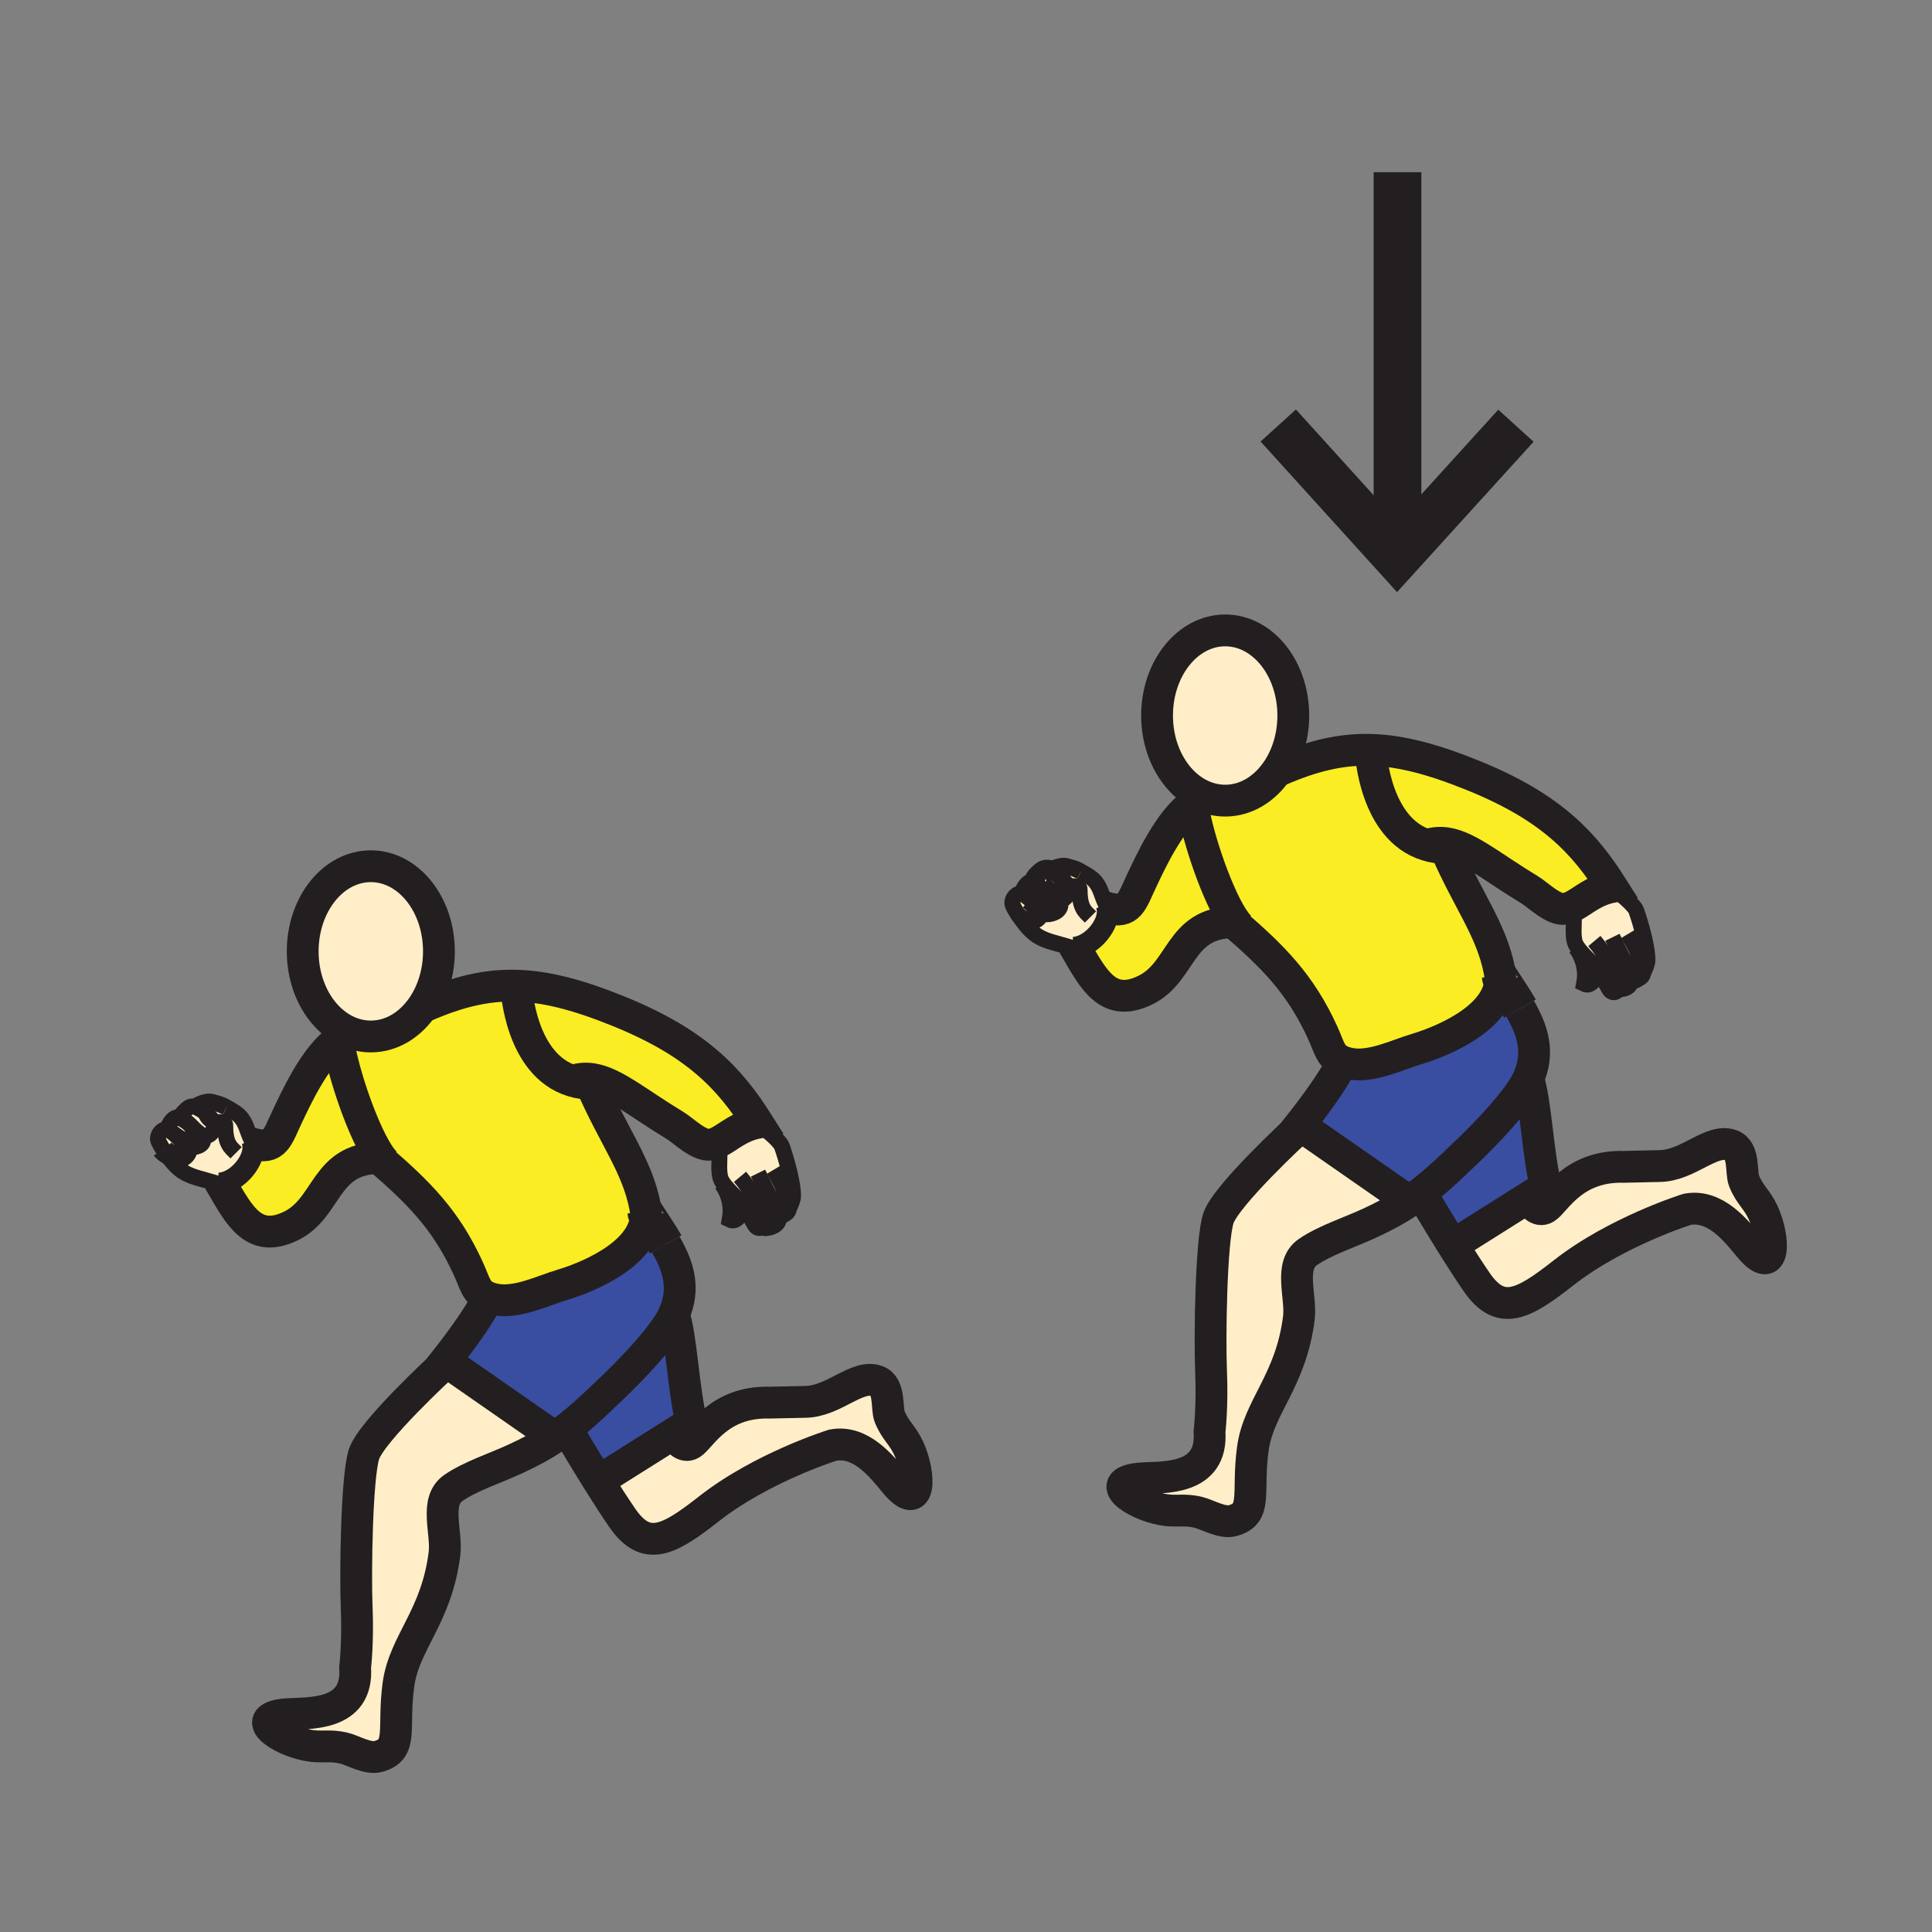 <?xml version="1.0" encoding="iso-8859-1"?>
<!-- Generator: Adobe Illustrator 12.0.1, SVG Export Plug-In . SVG Version: 6.00 Build 51448)  -->
<!DOCTYPE svg PUBLIC "-//W3C//DTD SVG 1.1//EN" "http://www.w3.org/Graphics/SVG/1.1/DTD/svg11.dtd">
<svg  version="1.1" id="Layer_1" xmlns="http://www.w3.org/2000/svg" xmlns:xlink="http://www.w3.org/1999/xlink" width="850.394" height="850.394"
	 viewBox="0 0 850.394 850.394" style="overflow:visible;enable-background:new 0 0 850.394 850.394;" xml:space="preserve">
<rect x="0" y="0" width="850.394" height="850.394" fill="#808080" stroke="none"/>
<g>
	<g id="XMLID_14_">
		<g>
			<path style="fill:#394EA1;" d="M296.52,630.98l-33.18,20.899c-7.35-11.75-13.69-22.649-13.69-22.649l-0.27-0.36
				c4.59-3.51,9.47-7.79,15.3-13.38l0.97-0.96c13.63-12.601,27.2-27.54,30.91-35.851c3.3,8.9,4.43,35.41,7.87,47.32L296.52,630.98z"
				/>
			<path style="fill:#394EA1;" d="M293.01,547.74c5.55,9.62,8.75,19.319,3.55,30.939c-3.71,8.311-17.28,23.25-30.91,35.851
				l-0.97,0.96c-5.83,5.59-10.71,9.87-15.3,13.38c-1.81,1.38-3.57,2.649-5.33,3.83l-0.27-0.41l-47.57-33.09l-0.25-0.17
				c0,0,12-15.12,16.97-24.271l1.37-3.93c0.89,0.4,1.93,0.74,3.16,1.02c9.66,2.19,21.23-3.68,29.81-6.229
				c15-4.48,37.43-15.47,37-31.561C287.28,538.73,290.41,543.22,293.01,547.74z"/>
			<path style="fill:#394EA1;" d="M672.59,527.18l-33.18,20.9c-7.351-11.76-13.7-22.65-13.7-22.65l-0.27-0.359
				c4.579-3.511,9.479-7.78,15.31-13.37l0.97-0.97c13.63-12.591,27.2-27.551,30.9-35.841c3.31,8.891,4.43,35.4,7.88,47.311
				L672.59,527.18z"/>
			<path style="fill:#394EA1;" d="M669.07,443.94c5.56,9.619,8.76,19.31,3.55,30.949c-3.7,8.29-17.271,23.25-30.9,35.841l-0.97,0.97
				c-5.83,5.59-10.73,9.859-15.31,13.37c-1.811,1.39-3.57,2.649-5.32,3.819l-0.28-0.409l-47.57-33.091l-0.25-0.17
				c0,0,12.011-15.109,16.971-24.26l1.38-3.93c0.89,0.399,1.93,0.739,3.16,1.02c9.66,2.2,21.229-3.68,29.81-6.229
				c14.99-4.48,37.42-15.471,36.99-31.561C663.34,434.93,666.47,439.42,669.07,443.94z"/>
			<path style="fill:#FBED24;" d="M148.87,457.91c1.91,14.109,11.4,41.689,18.83,51.689l-0.19,0.141c-0.27,0-0.53,0-0.79,0.01
				c-24.03,0.24-22.26,21.96-38.76,29.92c-16.29,7.87-22.63-4.71-30.5-18.18c-0.11-0.19-0.23-0.391-0.34-0.58
				c7.66-0.84,15.57-10.46,14.28-17.45c9.8,2.7,10.62-2.72,15.08-12.09C130.09,483.8,138.78,464.66,148.87,457.91z"/>
			<path style="fill:#FBED24;" d="M284.27,534.06c0.43,16.091-22,27.08-37,31.561c-8.58,2.55-20.15,8.42-29.81,6.229
				c-1.23-0.279-2.27-0.619-3.16-1.02c-4.8-2.16-5.27-6.11-8.1-12.311c-9.9-21.779-22.09-33.76-39.48-48.77
				c0.26-0.01,0.52-0.01,0.79-0.01l0.19-0.141c-7.43-10-16.92-37.58-18.83-51.689c2.55-1.7,5.19-2.61,7.86-2.351l0.06-0.21
				c2.07,0.57,4.22,0.87,6.43,0.87c9.29,0,17.6-5.279,23.09-13.58l0.47,0.33c14.55-6.33,27.02-9.479,40.56-9.109l-0.03,1.12
				c0,0,1.68,33.68,24.61,40.789c3.04-1.05,5.94-1.25,8.88-0.779l-0.38,2.859c9.46,21.99,20.08,35.23,23.54,53.341
				C284.15,532.16,284.25,533.12,284.27,534.06z"/>
			<path style="fill:#FBED24;" d="M316.48,502.55c-1.24,0.641-2.46,1.11-3.76,1.29c-5.04,0.73-11.66-6.07-15.48-8.38
				c-16.73-10.14-26.81-18.91-36.44-20.47c-2.94-0.471-5.84-0.271-8.88,0.779c-22.93-7.109-24.61-40.789-24.61-40.789l0.03-1.12
				c13.22,0.37,27.45,4.109,45.62,11.529c33.59,13.73,48.18,29.25,60.55,48.801C325.39,495.82,320.89,500.28,316.48,502.55z"/>
			<path style="fill:#FBED24;" d="M524.94,354.11c1.909,14.1,11.39,41.66,18.829,51.68l-0.199,0.15c-0.261,0-0.521,0-0.78,0.01
				c-24.04,0.24-22.25,21.96-38.771,29.92c-16.279,7.87-22.63-4.72-30.489-18.18c-0.11-0.19-0.23-0.39-0.34-0.58
				c7.659-0.84,15.569-10.47,14.279-17.46c9.8,2.71,10.62-2.72,15.08-12.08C506.15,379.98,514.85,360.85,524.94,354.11z"/>
			<path style="fill:#FBED24;" d="M660.33,430.26c0.43,16.09-22,27.08-36.99,31.561c-8.58,2.55-20.149,8.43-29.81,6.229
				c-1.23-0.28-2.271-0.62-3.16-1.02c-4.811-2.16-5.271-6.11-8.101-12.32c-9.909-21.78-22.09-33.76-39.479-48.76
				c0.26-0.01,0.52-0.01,0.78-0.01l0.199-0.15c-7.439-10.02-16.92-37.58-18.829-51.68c2.55-1.7,5.189-2.61,7.859-2.34l0.061-0.23
				c2.069,0.57,4.22,0.87,6.43,0.87c9.29,0,17.59-5.28,23.08-13.57l0.47,0.33c14.561-6.33,27.03-9.48,40.57-9.11l-0.03,1.11
				c0,0,1.69,33.71,24.63,40.8c3.021-1.04,5.91-1.24,8.84-0.77l-0.369,2.85c9.46,21.99,20.079,35.24,23.539,53.34
				C660.21,428.36,660.31,429.32,660.33,430.26z"/>
			<path style="fill:#FBED24;" d="M692.55,398.75c-1.229,0.64-2.46,1.11-3.76,1.29c-5.05,0.72-11.66-6.06-15.48-8.38
				c-16.75-10.13-26.829-18.92-36.46-20.46c-2.93-0.47-5.819-0.27-8.84,0.77c-22.939-7.09-24.63-40.8-24.63-40.8l0.03-1.11
				c13.22,0.37,27.45,4.11,45.62,11.53c33.59,13.73,48.17,29.25,60.54,48.8C701.45,392.02,696.96,396.48,692.55,398.75z"/>
			<path style="fill:#FFEEC8;" d="M81.83,503.77c0.87,2,0.22,3.86-1.53,4.961c-2.76,1.75-7.05-1.19-8.3-2.461l-0.01-0.02
				c-0.94-1.42-1.95-3.1-2.34-4.28c-0.63-1.88,1.17-4.83,3.4-4.83c0.01,0,0.02,0,0.03,0c1.74,0.021,2.04,0.87,4.14,2.44
				c0,0,0,0,0.01,0C79.19,501.27,80.53,502.78,81.83,503.77z"/>
			<path style="fill:#FFEEC8;" d="M88.1,499.21c1.49,1.49,2.28,3.92-0.7,5.15c-2.49,1.02-4,0.609-5.57-0.591
				c-1.3-0.989-2.64-2.5-4.6-4.189c-0.01,0-0.01,0-0.01,0c-2.1-1.57-2.4-2.42-4.14-2.44c-0.01,0-0.02,0-0.03,0l0.82-0.439
				c0.19-1.22,1.27-3.32,2.79-4.4c1.1-0.8,2.51-0.359,3.18-0.08c0.16,0.261,0.46,0.511,0.9,0.721c2.55,1.25,4.37,4.029,6.66,5.67
				C87.64,498.78,87.88,498.99,88.1,499.21z"/>
			<path style="fill:#FFEEC8;" d="M93.88,497.31c-1.65,3.841-4.87,2.57-5.78,1.9c-0.22-0.22-0.46-0.43-0.7-0.6
				c-2.29-1.641-4.11-4.42-6.66-5.67c-0.44-0.21-0.74-0.46-0.9-0.721c-0.82-1.239,1.15-2.93,2.7-4.34c1.68-1.5,3.49-0.66,3.87-0.46
				l0.01-0.02c0.88,0.39,2.48,1.239,4,2.42l0.01,0.01c0.44,1.3,1.17,2.38,2.22,3.17c0.34,0.26,0.7,0.44,1.08,0.57
				C94.29,494.74,94.44,496.01,93.88,497.31z"/>
			<path style="fill:#FFEEC8;" d="M93.73,493.57c-0.67-1.431-1.96-2.71-3.3-3.74l-0.01-0.01c-0.37-1.08-0.55-2.311-0.55-3.641
				c0-1.239,2.28-1.279,4.69-0.77c0.02,0,0.03,0.01,0.04,0.01c1.98,0.64,3.66,1.33,5.06,2.01l0.01,0.011
				c3.51,1.699,5.28,3.319,5.68,3.729c3.17,3.07,3.31,6.83,5.54,11l0.13-0.05c0.17,0.43,0.3,0.88,0.38,1.34
				c1.29,6.99-6.62,16.61-14.28,17.45c0.11,0.189,0.23,0.39,0.34,0.58c-9.29-2.79-12.07-3.141-15.81-5.101
				c-3.52-1.87-6.23-5.29-8.48-8.439c-0.33-0.46-0.74-1.04-1.17-1.681c1.25,1.271,5.54,4.211,8.3,2.461
				c1.75-1.101,2.4-2.961,1.53-4.961c1.57,1.2,3.08,1.61,5.57,0.591c2.98-1.23,2.19-3.66,0.7-5.15c0.91,0.67,4.13,1.94,5.78-1.9
				C94.44,496.01,94.29,494.74,93.73,493.57z"/>
			<path style="fill:#FFEEC8;" d="M243.78,632.29l0.27,0.41c-5.39,3.63-10.7,6.439-17.06,9.39c-8.67,4.05-19.78,7.59-27.4,12.82
				c-8.55,5.88-2.76,19.54-3.95,28.99c-3.48,27.869-17.74,38.949-20.27,57.64c-2.64,19.53,2.3,28.59-8.91,31.6
				c-4.61,1.24-11.16-2.729-15.07-3.67c-6.67-1.59-9.55-0.029-16.17-1.29c-12.4-2.34-26.87-12.41-8.69-13.67
				c9.16-0.62,31.3,1.16,29.78-20.51c0,0,1.33-11.15,0.69-26.35c-0.63-15.2,0-57.32,3.17-67.45
				c3.17-10.141,34.84-39.271,34.84-39.271l1.2-1.729L243.78,632.29z"/>
			<path style="fill:#FFEEC8;" d="M318.44,521.01c1.63,2.3,4.26,4.63,6.58,7.3c0.82,0.96,1.55,1.881,2.2,2.75
				c-0.56,2.98-2.89,7.381-6.02,5.811c1.04-5.5-0.13-10.93-3.3-15.47L318.44,521.01z"/>
			<path style="fill:#FFEEC8;" d="M327.22,531.06c-0.65-0.869-1.38-1.79-2.2-2.75c-2.32-2.67-4.95-5-6.58-7.3
				c-0.75-1.05-1.28-2.09-1.49-3.149c-0.87-4.36,0.18-7.811-0.47-15.311c4.41-2.27,8.91-6.729,17.03-8.359
				c2.72,2.43,8.87,6.97,10.52,10.1c0.35,0.67,5.15,14.95,5.04,22.21c-0.01,1.47-1.04,4.01-1.8,5.31c-0.03,0.7-0.29,1.69-1.4,2.391
				c-1.62,0.96-3.45,2.21-4.33,1.06c0.09,0.58,0.17,1.98-0.85,2.75c-1.27,1-3.31,1.391-4.38,1.24l-0.25-0.07
				c-0.3,1.24-1.85,1.79-3.01,0.971C331.95,539.39,330.84,535.94,327.22,531.06z"/>
			<path style="fill:#FFEEC8;" d="M399.96,637.47c5.3,11.46,5.51,29.08-6.08,15.03c-5.84-7.09-14.87-18.64-27.22-16.42
				c0,0-31.28,9.71-54.79,28.189c-17.73,13.931-27.55,19-38.01,3.79c-3.35-4.88-7.05-10.619-10.52-16.18l33.18-20.899
				c1.15,2.06,4.25,6.72,7.75,4.47c4.43-2.851,12.04-18.69,34.52-18.061l15.32-0.33c12.92,0,23.06-12.409,31.87-9.17
				c6.01,2.221,4.11,11.95,5.62,15.681C394.18,629.92,397.12,631.36,399.96,637.47z"/>
			<path style="fill:#FFEEC8;" d="M776.02,533.67c5.311,11.45,5.521,29.08-6.079,15.03c-5.83-7.08-14.87-18.641-27.221-16.42
				c0,0-31.279,9.71-54.779,28.189c-17.73,13.931-27.561,19-38.011,3.79c-3.35-4.88-7.04-10.63-10.52-16.18l33.18-20.9
				c1.15,2.061,4.25,6.721,7.75,4.471c4.43-2.86,12.03-18.69,34.51-18.051l15.33-0.34c12.92,0,23.051-12.41,31.86-9.17
				c6.02,2.22,4.12,11.95,5.63,15.68C770.24,526.13,773.19,527.56,776.02,533.67z"/>
			<path style="fill:#FFEEC8;" d="M619.84,528.48l0.28,0.409c-5.39,3.63-10.7,6.44-17.061,9.4c-8.68,4.05-19.79,7.59-27.399,12.82
				c-8.561,5.88-2.771,19.54-3.95,28.989c-3.479,27.87-17.74,38.95-20.27,57.641c-2.65,19.529,2.29,28.59-8.921,31.6
				c-4.6,1.24-11.159-2.729-15.06-3.67c-6.67-1.6-9.56-0.03-16.18-1.29c-12.391-2.34-26.87-12.41-8.681-13.67
				c9.15-0.63,31.301,1.16,29.78-20.51c0,0,1.33-11.15,0.69-26.351c-0.641-15.199,0-57.319,3.16-67.449
				c3.18-10.141,34.84-39.28,34.84-39.28l1.199-1.73L619.84,528.48z"/>
			<path style="fill:#FFEEC8;" d="M193.2,418.75c0,9.08-2.59,17.41-6.89,23.89c-5.49,8.301-13.8,13.58-23.09,13.58
				c-2.21,0-4.36-0.3-6.43-0.87c-13.47-3.67-23.55-18.67-23.55-36.6c0-20.7,13.42-37.47,29.98-37.47
				C179.78,381.28,193.2,398.05,193.2,418.75z"/>
			<path style="fill:#FFEEC8;" d="M697.26,433.06c1.05-5.5-0.13-10.919-3.3-15.459l0.55-0.39c1.63,2.3,4.26,4.63,6.57,7.3
				c0.83,0.96,1.56,1.88,2.21,2.75C702.72,430.24,700.4,434.64,697.26,433.06z"/>
			<path style="fill:#FFEEC8;" d="M703.29,427.26c-0.65-0.87-1.38-1.79-2.21-2.75c-2.311-2.67-4.94-5-6.57-7.3
				c-0.75-1.05-1.29-2.09-1.5-3.15c-0.87-4.37,0.19-7.82-0.46-15.31c4.41-2.27,8.9-6.73,17.021-8.36
				c2.72,2.44,8.87,6.97,10.52,10.11c0.351,0.66,5.16,14.94,5.05,22.19c-0.02,1.49-1.05,4.03-1.81,5.32
				c-0.03,0.7-0.29,1.69-1.4,2.38c-1.63,0.99-3.46,2.23-4.33,1.04c0.091,0.561,0.19,1.99-0.84,2.78c-1.27,1-3.31,1.39-4.38,1.24
				l-0.25-0.07c-0.3,1.24-1.85,1.79-3.01,0.97C708.02,435.59,706.91,432.14,703.29,427.26z"/>
			<path style="fill:#FFEEC8;" d="M457.91,399.98c0.85,1.99,0.21,3.86-1.54,4.95c-2.771,1.76-7.05-1.19-8.311-2.46l-0.01-0.02
				c-0.939-1.42-1.95-3.1-2.33-4.28c-0.63-1.88,1.16-4.83,3.4-4.83c0.01,0,0.02,0,0.03,0c1.739,0.02,2.029,0.87,4.13,2.44
				c0.01,0,0.01,0.01,0.02,0.02C455.28,397.48,456.61,399,457.91,399.98z"/>
			<path style="fill:#FFEEC8;" d="M464.2,395.43c0.01,0.01,0.02,0.02,0.03,0.03c1.449,1.5,2.18,3.89-0.771,5.1
				c-2.479,1.02-3.979,0.61-5.55-0.58c-1.3-0.98-2.63-2.5-4.61-4.18c-0.01-0.01-0.01-0.02-0.02-0.02
				c-2.101-1.57-2.391-2.42-4.13-2.44c-0.011,0-0.021,0-0.03,0l0.82-0.44c0.18-1.22,1.27-3.33,2.79-4.41
				c1.109-0.8,2.529-0.35,3.189-0.06c0.16,0.26,0.45,0.5,0.89,0.71c2.551,1.24,4.37,4.02,6.65,5.66
				C463.72,394.98,463.97,395.2,464.2,395.43z"/>
			<path style="fill:#FFEEC8;" d="M469.95,393.51c-1.62,3.76-4.74,2.62-5.72,1.95c-0.011-0.01-0.021-0.02-0.03-0.03
				c-0.23-0.23-0.48-0.45-0.74-0.63c-2.28-1.64-4.1-4.42-6.65-5.66c-0.439-0.21-0.729-0.45-0.89-0.71
				c-0.84-1.24,1.14-2.94,2.68-4.35c1.67-1.49,3.46-0.67,3.87-0.45l0.021-0.03c0.87,0.39,2.47,1.24,3.99,2.42
				c0.449,1.3,1.18,2.39,2.229,3.17c0.34,0.26,0.71,0.44,1.09,0.58C470.36,390.94,470.51,392.21,469.95,393.51z"/>
			<path style="fill:#FFEEC8;" d="M469.8,389.77c-0.68-1.43-1.97-2.72-3.319-3.75c-0.381-1.08-0.551-2.31-0.551-3.64
				c0-1.24,2.28-1.28,4.7-0.77c0.01,0,0.03,0.01,0.04,0.01c1.98,0.64,3.66,1.33,5.061,2.01l0.01,0.01c3.51,1.7,5.27,3.32,5.68,3.72
				c3.16,3.08,3.311,6.83,5.54,11.01l0.13-0.05c0.17,0.43,0.3,0.87,0.38,1.33c1.29,6.99-6.62,16.62-14.279,17.46
				c0.109,0.19,0.229,0.39,0.34,0.58c-9.3-2.79-12.07-3.14-15.811-5.11c-3.529-1.86-6.229-5.28-8.489-8.42
				c-0.33-0.46-0.74-1.05-1.171-1.69c1.261,1.27,5.54,4.22,8.311,2.46c1.75-1.09,2.39-2.96,1.54-4.95c1.57,1.19,3.07,1.6,5.55,0.58
				c2.95-1.21,2.22-3.6,0.771-5.1c0.979,0.67,4.1,1.81,5.72-1.95C470.51,392.21,470.36,390.94,469.8,389.77z"/>
			<path style="fill:#FFEEC8;" d="M569.26,314.95c0,9.08-2.59,17.41-6.89,23.89c-5.49,8.29-13.79,13.57-23.08,13.57
				c-2.21,0-4.36-0.3-6.43-0.87c-13.471-3.67-23.561-18.66-23.561-36.59c0-20.7,13.431-37.47,29.99-37.47
				C555.84,277.48,569.26,294.25,569.26,314.95z"/>
		</g>
		<g>
			<path style="fill:none;stroke:#231F20;stroke-width:14;" d="M156.79,455.35c-13.47-3.67-23.55-18.67-23.55-36.6
				c0-20.7,13.42-37.47,29.98-37.47c16.56,0,29.98,16.77,29.98,37.47c0,9.08-2.59,17.41-6.89,23.89
				c-5.49,8.301-13.8,13.58-23.09,13.58C161.01,456.22,158.86,455.92,156.79,455.35z"/>
			<path style="fill:none;stroke:#231F20;stroke-width:14;" d="M156.73,455.56c-2.67-0.26-5.31,0.65-7.86,2.351
				c-10.09,6.75-18.78,25.89-22.39,33.46c-4.46,9.37-5.28,14.79-15.08,12.09c-0.56-0.15-1.15-0.33-1.77-0.54"/>
			<path style="fill:none;stroke:#231F20;stroke-width:14;" d="M96.42,519.72c0.24,0.4,0.47,0.79,0.7,1.19
				c0.11,0.189,0.23,0.39,0.34,0.58c7.87,13.47,14.21,26.05,30.5,18.18c16.5-7.96,14.73-29.68,38.76-29.92
				c0.26-0.01,0.52-0.01,0.79-0.01"/>
			<path style="fill:none;stroke:#231F20;stroke-width:14;" d="M164,507.41c0.92,0.79,1.83,1.57,2.72,2.34
				c17.39,15.01,29.58,26.99,39.48,48.77c2.83,6.2,3.3,10.15,8.1,12.311c0.89,0.4,1.93,0.74,3.16,1.02
				c9.66,2.19,21.23-3.68,29.81-6.229c15-4.48,37.43-15.47,37-31.561c-0.02-0.939-0.12-1.899-0.31-2.869
				c-3.46-18.11-14.08-31.351-23.54-53.341"/>
			<path style="fill:none;stroke:#231F20;stroke-width:14;" d="M186.78,442.97c14.55-6.33,27.02-9.479,40.56-9.109
				c13.22,0.37,27.45,4.109,45.62,11.529c33.59,13.73,48.18,29.25,60.55,48.801c-8.12,1.63-12.62,6.09-17.03,8.359
				c-1.24,0.641-2.46,1.11-3.76,1.29c-5.04,0.73-11.66-6.07-15.48-8.38c-16.73-10.14-26.81-18.91-36.44-20.47
				c-2.94-0.471-5.84-0.271-8.88,0.779c-0.8,0.271-1.61,0.61-2.44,1.011"/>
			<path style="fill:none;stroke:#231F20;stroke-width:16.004;" d="M293.01,547.74c-2.6-4.521-5.73-9.01-8.74-13.681
				c-0.01,0-0.01-0.01-0.01-0.01"/>
			<path style="fill:none;stroke:#231F20;stroke-width:14;" d="M195.01,600.93c0,0-31.67,29.13-34.84,39.271
				c-3.17,10.13-3.8,52.25-3.17,67.45c0.64,15.199-0.69,26.35-0.69,26.35c1.52,21.67-20.62,19.89-29.78,20.51
				c-18.18,1.26-3.71,11.33,8.69,13.67c6.62,1.261,9.5-0.3,16.17,1.29c3.91,0.94,10.46,4.91,15.07,3.67
				c11.21-3.01,6.27-12.069,8.91-31.6c2.53-18.69,16.79-29.771,20.27-57.64c1.19-9.45-4.6-23.11,3.95-28.99
				c7.62-5.23,18.73-8.771,27.4-12.82c6.36-2.95,11.67-5.76,17.06-9.39c1.76-1.181,3.52-2.45,5.33-3.83
				c4.59-3.51,9.47-7.79,15.3-13.38l0.97-0.96c13.63-12.601,27.2-27.54,30.91-35.851c5.2-11.62,2-21.319-3.55-30.939"/>
			<path style="fill:none;stroke:#231F20;stroke-width:14;" d="M296.56,578.68c3.3,8.9,4.43,35.41,7.87,47.32l-7.91,4.98
				l-33.18,20.899l-0.56,0.351"/>
			<path style="fill:none;stroke:#231F20;stroke-width:14;" d="M148.77,457.15c0.03,0.25,0.06,0.5,0.1,0.76
				c1.91,14.109,11.4,41.689,18.83,51.689c1.08,1.44,2.11,2.521,3.07,3.141"/>
			<path style="fill:none;stroke:#231F20;stroke-width:7;" d="M90.43,489.83c1.34,1.03,2.63,2.31,3.3,3.74
				c0.56,1.17,0.71,2.439,0.15,3.739c-1.65,3.841-4.87,2.57-5.78,1.9c-0.03-0.01-0.05-0.03-0.07-0.05"/>
			<path style="fill:none;stroke:#231F20;stroke-width:7;" d="M94.56,485.41c-0.45-0.15-0.92-0.29-1.4-0.43
				c-2.53-0.721-8.05,1.85-6.74,2.42c0.88,0.39,2.48,1.239,4,2.42"/>
			<path style="fill:none;stroke:#231F20;stroke-width:7;" d="M99.66,487.43c-1.4-0.68-3.08-1.37-5.06-2.01"/>
			<path style="fill:none;stroke:#231F20;stroke-width:7;" d="M110.89,502.17c-2.23-4.17-2.37-7.93-5.54-11
				c-0.4-0.41-2.17-2.03-5.68-3.729"/>
			<path style="fill:none;stroke:#231F20;stroke-width:7;" d="M86.49,487.47c0,0-0.03-0.02-0.08-0.05c-0.38-0.2-2.19-1.04-3.87,0.46
				c-1.55,1.41-3.52,3.101-2.7,4.34c0.16,0.261,0.46,0.511,0.9,0.721c2.55,1.25,4.37,4.029,6.66,5.67c0.24,0.17,0.48,0.38,0.7,0.6
				c1.49,1.49,2.28,3.92-0.7,5.15c-2.49,1.02-4,0.609-5.57-0.591c-1.3-0.989-2.64-2.5-4.6-4.189"/>
			<path style="fill:none;stroke:#231F20;stroke-width:7;" d="M80.22,492.41c0,0-0.14-0.08-0.38-0.19
				c-0.67-0.279-2.08-0.72-3.18,0.08c-1.52,1.08-2.6,3.181-2.79,4.4"/>
			<path style="fill:none;stroke:#231F20;stroke-width:7;" d="M71.99,506.25c-0.94-1.42-1.95-3.1-2.34-4.28
				c-0.63-1.88,1.17-4.83,3.4-4.83c0.01,0,0.02,0,0.03,0c1.74,0.021,2.04,0.87,4.14,2.44c0,0,0,0,0.01,0
				c0.7,0.53,1.61,1.13,2.83,1.81"/>
			<path style="fill:none;stroke:#231F20;stroke-width:7;" d="M102.71,523.12c-1.96-0.63-3.69-1.16-5.25-1.63
				c-9.29-2.79-12.07-3.141-15.81-5.101c-3.52-1.87-6.23-5.29-8.48-8.439c-0.33-0.46-0.74-1.04-1.17-1.681"/>
			<path style="fill:none;stroke:#231F20;stroke-width:9.602;" d="M79.33,500.73c1.25,0.989,2.07,2.029,2.5,3.039
				c0.87,2,0.22,3.86-1.53,4.961c-2.76,1.75-7.05-1.19-8.3-2.461l-0.01-0.02"/>
			<path style="fill:none;stroke:#231F20;stroke-width:7;stroke-miterlimit:10;" d="M333.51,494.19c2.72,2.43,8.87,6.97,10.52,10.1
				c0.35,0.67,5.15,14.95,5.04,22.21c-0.01,1.47-1.04,4.01-1.8,5.31c-0.43,0.71-0.78,1.051-0.84,0.61
				c-0.17-1.39,0.19-1.72-1.65-9.08c-0.54-2.22-4.25-8.45-4.25-8.45"/>
			<path style="fill:none;stroke:#231F20;stroke-width:7;stroke-miterlimit:10;" d="M341.54,535.25c-0.16-0.2-0.28-0.47-0.37-0.82
				c-0.68-2.75-0.71-4.449-3.35-9.649c-1.65-3.261-4.17-8.41-4.17-8.41"/>
			<path style="fill:none;stroke:#231F20;stroke-width:7;stroke-miterlimit:10;" d="M347.19,530.98c0,0,0.09,0.34,0.08,0.829
				c-0.03,0.7-0.29,1.69-1.4,2.391c-1.62,0.96-3.45,2.21-4.33,1.06"/>
			<path style="fill:none;stroke:#231F20;stroke-width:9.602;stroke-miterlimit:10;" d="M341.5,535c0,0,0.02,0.09,0.04,0.25
				c0.01,0,0.01,0,0,0.01c0.09,0.58,0.17,1.98-0.85,2.75c-1.27,1-3.31,1.391-4.38,1.24"/>
			<path style="fill:none;stroke:#231F20;stroke-width:7;stroke-miterlimit:10;" d="M316.35,501.14c0.05,0.49,0.1,0.96,0.13,1.41
				c0.65,7.5-0.4,10.95,0.47,15.311c0.21,1.06,0.74,2.1,1.49,3.149c1.63,2.3,4.26,4.63,6.58,7.3c0.82,0.96,1.55,1.881,2.2,2.75
				c3.62,4.881,4.73,8.33,5.83,9.091c1.16,0.819,2.71,0.27,3.01-0.971c0.07-0.29,0.07-0.62-0.02-0.989
				c-0.54-2.21,0.07-2.57-3.24-8.98c-1.06-2.03-1.8-4.93-7.08-11.22"/>
			<path style="fill:none;stroke:#231F20;stroke-width:9.602;stroke-miterlimit:10;" d="M96.17,520.97c0.32,0,0.63-0.02,0.95-0.06
				c7.66-0.84,15.57-10.46,14.28-17.45c-0.08-0.46-0.21-0.91-0.38-1.34c-0.08-0.24-0.19-0.48-0.31-0.71"/>
			<path style="fill:none;stroke:#231F20;stroke-width:7;" d="M317.59,520.97c0.11,0.141,0.21,0.29,0.31,0.431
				c3.17,4.54,4.34,9.97,3.3,15.47c3.13,1.57,5.46-2.83,6.02-5.811c0.02-0.13,0.04-0.26,0.06-0.39"/>
			<path style="fill:none;stroke:#231F20;stroke-width:7;" d="M99.67,487.44l-0.01-0.011c-0.97-0.79-3.06-1.59-5.06-2.01
				c-0.01,0-0.02-0.01-0.04-0.01c-2.41-0.51-4.69-0.47-4.69,0.77c0,1.33,0.18,2.561,0.55,3.641l0.01,0.01
				c0.44,1.3,1.17,2.38,2.22,3.17c0.34,0.26,0.7,0.44,1.08,0.57c2.48,0.87,5.42-0.53,5.42,1.83c0,8.13,2.32,9.56,4.77,12.01"/>
			<path style="fill:none;stroke:#231F20;stroke-width:14;" d="M296.04,630.06c0,0,0.17,0.37,0.48,0.921
				c1.15,2.06,4.25,6.72,7.75,4.47c4.43-2.851,12.04-18.69,34.52-18.061l15.32-0.33c12.92,0,23.06-12.409,31.87-9.17
				c6.01,2.221,4.11,11.95,5.62,15.681c2.58,6.35,5.52,7.79,8.36,13.899c5.3,11.46,5.51,29.08-6.08,15.03
				c-5.84-7.09-14.87-18.64-27.22-16.42c0,0-31.28,9.71-54.79,28.189c-17.73,13.931-27.55,19-38.01,3.79
				c-3.35-4.88-7.05-10.619-10.52-16.18c-7.35-11.75-13.69-22.649-13.69-22.649"/>
			<path style="fill:none;stroke:#231F20;stroke-width:14;" d="M243.78,632.29l-47.57-33.09l-0.25-0.17c0,0,12-15.12,16.97-24.271"
				/>
			<path style="fill:none;stroke:#231F20;stroke-width:14;" d="M227.31,434.98c0,0,1.68,33.68,24.61,40.789
				c1.43,0.45,2.93,0.79,4.53,1.011"/>
			<path style="fill:none;stroke:#231F20;stroke-width:14;" d="M532.86,351.54c-13.471-3.67-23.561-18.66-23.561-36.59
				c0-20.7,13.431-37.47,29.99-37.47c16.55,0,29.97,16.77,29.97,37.47c0,9.08-2.59,17.41-6.89,23.89
				c-5.49,8.29-13.79,13.57-23.08,13.57C537.08,352.41,534.93,352.11,532.86,351.54z"/>
			<path style="fill:none;stroke:#231F20;stroke-width:14;" d="M532.8,351.77c-2.67-0.27-5.31,0.64-7.859,2.34
				c-10.091,6.74-18.79,25.87-22.391,33.46c-4.46,9.36-5.28,14.79-15.08,12.08c-0.56-0.15-1.149-0.33-1.77-0.54"/>
			<path style="fill:none;stroke:#231F20;stroke-width:14;" d="M472.49,415.92c0.24,0.4,0.47,0.79,0.7,1.19
				c0.109,0.19,0.229,0.39,0.34,0.58c7.859,13.46,14.21,26.05,30.489,18.18c16.521-7.96,14.73-29.68,38.771-29.92
				c0.26-0.01,0.52-0.01,0.78-0.01"/>
			<path style="fill:none;stroke:#231F20;stroke-width:14;" d="M540.07,403.61c0.92,0.79,1.83,1.57,2.72,2.34
				c17.39,15,29.57,26.979,39.479,48.76c2.83,6.21,3.29,10.16,8.101,12.32c0.89,0.399,1.93,0.739,3.16,1.02
				c9.66,2.2,21.229-3.68,29.81-6.229c14.99-4.48,37.42-15.471,36.99-31.561c-0.021-0.939-0.12-1.899-0.311-2.87
				c-3.46-18.1-14.079-31.35-23.539-53.34"/>
			<path style="fill:none;stroke:#231F20;stroke-width:14;" d="M562.84,339.17c14.561-6.33,27.03-9.48,40.57-9.11
				c13.22,0.37,27.45,4.11,45.62,11.53c33.59,13.73,48.17,29.25,60.54,48.8c-8.12,1.63-12.61,6.09-17.021,8.36
				c-1.229,0.64-2.46,1.11-3.76,1.29c-5.05,0.72-11.66-6.06-15.48-8.38c-16.75-10.13-26.829-18.92-36.46-20.46
				c-2.93-0.47-5.819-0.27-8.84,0.77c-0.81,0.27-1.63,0.61-2.46,1.01"/>
			<path style="fill:none;stroke:#231F20;stroke-width:16.004;" d="M669.07,443.94c-2.601-4.521-5.73-9.011-8.74-13.681
				c-0.01,0-0.01-0.01-0.01-0.01"/>
			<path style="fill:none;stroke:#231F20;stroke-width:14;" d="M571.07,497.12c0,0-31.66,29.14-34.84,39.28
				c-3.16,10.13-3.801,52.25-3.16,67.449c0.64,15.2-0.69,26.351-0.69,26.351c1.521,21.67-20.63,19.88-29.78,20.51
				c-18.189,1.26-3.71,11.33,8.681,13.67c6.62,1.26,9.51-0.31,16.18,1.29c3.9,0.94,10.46,4.91,15.06,3.67
				c11.211-3.01,6.271-12.07,8.921-31.6c2.529-18.69,16.79-29.771,20.27-57.641c1.18-9.449-4.61-23.109,3.95-28.989
				c7.609-5.23,18.72-8.771,27.399-12.82c6.36-2.96,11.671-5.771,17.061-9.4c1.75-1.17,3.51-2.43,5.32-3.819
				c4.579-3.511,9.479-7.78,15.31-13.37l0.97-0.97c13.63-12.591,27.2-27.551,30.9-35.841c5.21-11.64,2.01-21.33-3.55-30.949"/>
			<path style="fill:none;stroke:#231F20;stroke-width:14;" d="M672.62,474.89c3.31,8.891,4.43,35.4,7.88,47.311l-7.91,4.979
				l-33.18,20.9l-0.561,0.35"/>
			<path style="fill:none;stroke:#231F20;stroke-width:14;" d="M524.84,353.35c0.03,0.25,0.061,0.5,0.101,0.76
				c1.909,14.1,11.39,41.66,18.829,51.68c1.07,1.45,2.11,2.53,3.07,3.15"/>
			<path style="fill:none;stroke:#231F20;stroke-width:7;" d="M464.2,395.43c-0.04-0.02-0.07-0.05-0.101-0.07"/>
			<path style="fill:none;stroke:#231F20;stroke-width:7;" d="M470.63,381.61c-0.45-0.15-0.92-0.29-1.399-0.43
				c-2.54-0.72-8.051,1.86-6.74,2.42c0.87,0.39,2.47,1.24,3.99,2.42c1.35,1.03,2.64,2.32,3.319,3.75c0.561,1.17,0.71,2.44,0.15,3.74
				c-1.62,3.76-4.74,2.62-5.72,1.95"/>
			<path style="fill:none;stroke:#231F20;stroke-width:7;" d="M475.73,383.63c-1.4-0.68-3.08-1.37-5.061-2.01"/>
			<path style="fill:none;stroke:#231F20;stroke-width:7;" d="M486.96,398.37c-2.229-4.18-2.38-7.93-5.54-11.01
				c-0.41-0.4-2.17-2.02-5.68-3.72"/>
			<path style="fill:none;stroke:#231F20;stroke-width:9.602;" d="M462.56,383.68c0,0-0.029-0.02-0.09-0.05
				c-0.41-0.22-2.2-1.04-3.87,0.45c-1.54,1.41-3.52,3.11-2.68,4.35c0.16,0.26,0.45,0.5,0.89,0.71c2.551,1.24,4.37,4.02,6.65,5.66
				c0.26,0.18,0.51,0.4,0.74,0.63c0.01,0.01,0.02,0.02,0.03,0.03c1.449,1.5,2.18,3.89-0.771,5.1c-2.479,1.02-3.979,0.61-5.55-0.58
				c-1.3-0.98-2.63-2.5-4.61-4.18"/>
			<path style="fill:none;stroke:#231F20;stroke-width:7;" d="M456.29,388.61c0,0-0.14-0.08-0.37-0.18
				c-0.66-0.29-2.08-0.74-3.189,0.06c-1.521,1.08-2.61,3.19-2.79,4.41"/>
			<path style="fill:none;stroke:#231F20;stroke-width:7;" d="M448.05,402.45c-0.939-1.42-1.95-3.1-2.33-4.28
				c-0.63-1.88,1.16-4.83,3.4-4.83c0.01,0,0.02,0,0.03,0c1.739,0.02,2.029,0.87,4.13,2.44c0.01,0,0.01,0.01,0.02,0.02
				c0.7,0.52,1.601,1.12,2.82,1.79"/>
			<path style="fill:none;stroke:#231F20;stroke-width:7;" d="M478.77,419.32c-1.949-0.62-3.689-1.16-5.239-1.63
				c-9.3-2.79-12.07-3.14-15.811-5.11c-3.529-1.86-6.229-5.28-8.489-8.42c-0.33-0.46-0.74-1.05-1.171-1.69"/>
			<path style="fill:none;stroke:#231F20;stroke-width:7;" d="M455.4,396.92c1.26,1,2.08,2.04,2.51,3.06
				c0.85,1.99,0.21,3.86-1.54,4.95c-2.771,1.76-7.05-1.19-8.311-2.46l-0.01-0.02"/>
			<path style="fill:none;stroke:#231F20;stroke-width:7;stroke-miterlimit:10;" d="M709.57,390.39c2.72,2.44,8.87,6.97,10.52,10.11
				c0.351,0.66,5.16,14.94,5.05,22.19c-0.02,1.49-1.05,4.03-1.81,5.32c-0.43,0.71-0.771,1.04-0.83,0.601
				c-0.18-1.391,0.19-1.71-1.65-9.07c-0.55-2.23-4.26-8.45-4.26-8.45"/>
			<path style="fill:none;stroke:#231F20;stroke-width:7;stroke-miterlimit:10;" d="M723.25,427.17c0,0,0.1,0.35,0.08,0.84
				c-0.03,0.7-0.29,1.69-1.4,2.38c-1.63,0.99-3.46,2.23-4.33,1.04c-0.149-0.189-0.27-0.46-0.359-0.8
				c-0.681-2.75-0.721-4.45-3.351-9.65c-1.649-3.26-4.17-8.42-4.17-8.42"/>
			<path style="fill:none;stroke:#231F20;stroke-width:7;stroke-miterlimit:10;" d="M717.56,431.2c0,0,0.021,0.09,0.04,0.229
				c0.091,0.561,0.19,1.99-0.84,2.78c-1.27,1-3.31,1.39-4.38,1.24"/>
			<path style="fill:none;stroke:#231F20;stroke-width:7;stroke-miterlimit:10;" d="M692.42,397.35c0.05,0.48,0.1,0.95,0.13,1.4
				c0.65,7.49-0.41,10.94,0.46,15.31c0.21,1.06,0.75,2.1,1.5,3.15c1.63,2.3,4.26,4.63,6.57,7.3c0.83,0.96,1.56,1.88,2.21,2.75
				c3.62,4.88,4.729,8.33,5.83,9.09c1.16,0.82,2.71,0.271,3.01-0.97c0.07-0.29,0.07-0.63-0.02-0.99
				c-0.551-2.21,0.06-2.58-3.25-8.979c-1.061-2.04-1.801-4.93-7.07-11.22"/>
			<path style="fill:none;stroke:#231F20;stroke-width:9.602;stroke-miterlimit:10;" d="M472.24,417.17
				c0.319,0,0.63-0.02,0.95-0.06c7.659-0.84,15.569-10.47,14.279-17.46c-0.08-0.46-0.21-0.9-0.38-1.33
				c-0.08-0.24-0.189-0.48-0.31-0.71"/>
			<path style="fill:none;stroke:#231F20;stroke-width:7;" d="M693.66,417.17c0.1,0.14,0.21,0.29,0.3,0.43
				c3.17,4.54,4.35,9.959,3.3,15.459c3.141,1.58,5.46-2.819,6.03-5.8c0.02-0.13,0.04-0.26,0.06-0.39"/>
			<path style="fill:none;stroke:#231F20;stroke-width:7;" d="M475.74,383.64l-0.01-0.01c-0.971-0.79-3.061-1.59-5.061-2.01
				c-0.01,0-0.03-0.01-0.04-0.01c-2.42-0.51-4.7-0.47-4.7,0.77c0,1.33,0.17,2.56,0.551,3.64c0.449,1.3,1.18,2.39,2.229,3.17
				c0.34,0.26,0.71,0.44,1.09,0.58c2.48,0.87,5.42-0.52,5.42,1.82c0,8.14,2.32,9.57,4.771,12.02"/>
			<path style="fill:none;stroke:#231F20;stroke-width:14;" d="M672.11,526.26c0,0,0.17,0.37,0.479,0.92
				c1.15,2.061,4.25,6.721,7.75,4.471c4.43-2.86,12.03-18.69,34.51-18.051l15.33-0.34c12.92,0,23.051-12.41,31.86-9.17
				c6.02,2.22,4.12,11.95,5.63,15.68c2.57,6.36,5.521,7.79,8.35,13.9c5.311,11.45,5.521,29.08-6.079,15.03
				c-5.83-7.08-14.87-18.641-27.221-16.42c0,0-31.279,9.71-54.779,28.189c-17.73,13.931-27.561,19-38.011,3.79
				c-3.35-4.88-7.04-10.63-10.52-16.18c-7.351-11.76-13.7-22.65-13.7-22.65"/>
			<path style="fill:none;stroke:#231F20;stroke-width:14;" d="M619.84,528.48l-47.57-33.091l-0.25-0.17
				c0,0,12.011-15.109,16.971-24.26"/>
			<path style="fill:none;stroke:#231F20;stroke-width:14;" d="M603.38,331.17c0,0,1.69,33.71,24.63,40.8
				c1.42,0.45,2.92,0.79,4.5,1.01"/>
			<line style="fill:none;stroke:#231F20;stroke-width:21;" x1="615.13" y1="75.8" x2="615.13" y2="243.9"/>
			<polyline style="fill:none;stroke:#231F20;stroke-width:21;" points="667.25,187.38 614.93,245 562.64,187.29 			"/>
		</g>
	</g>
</g>
<rect style="fill:none;" width="850.394" height="850.394"/>
</svg>
